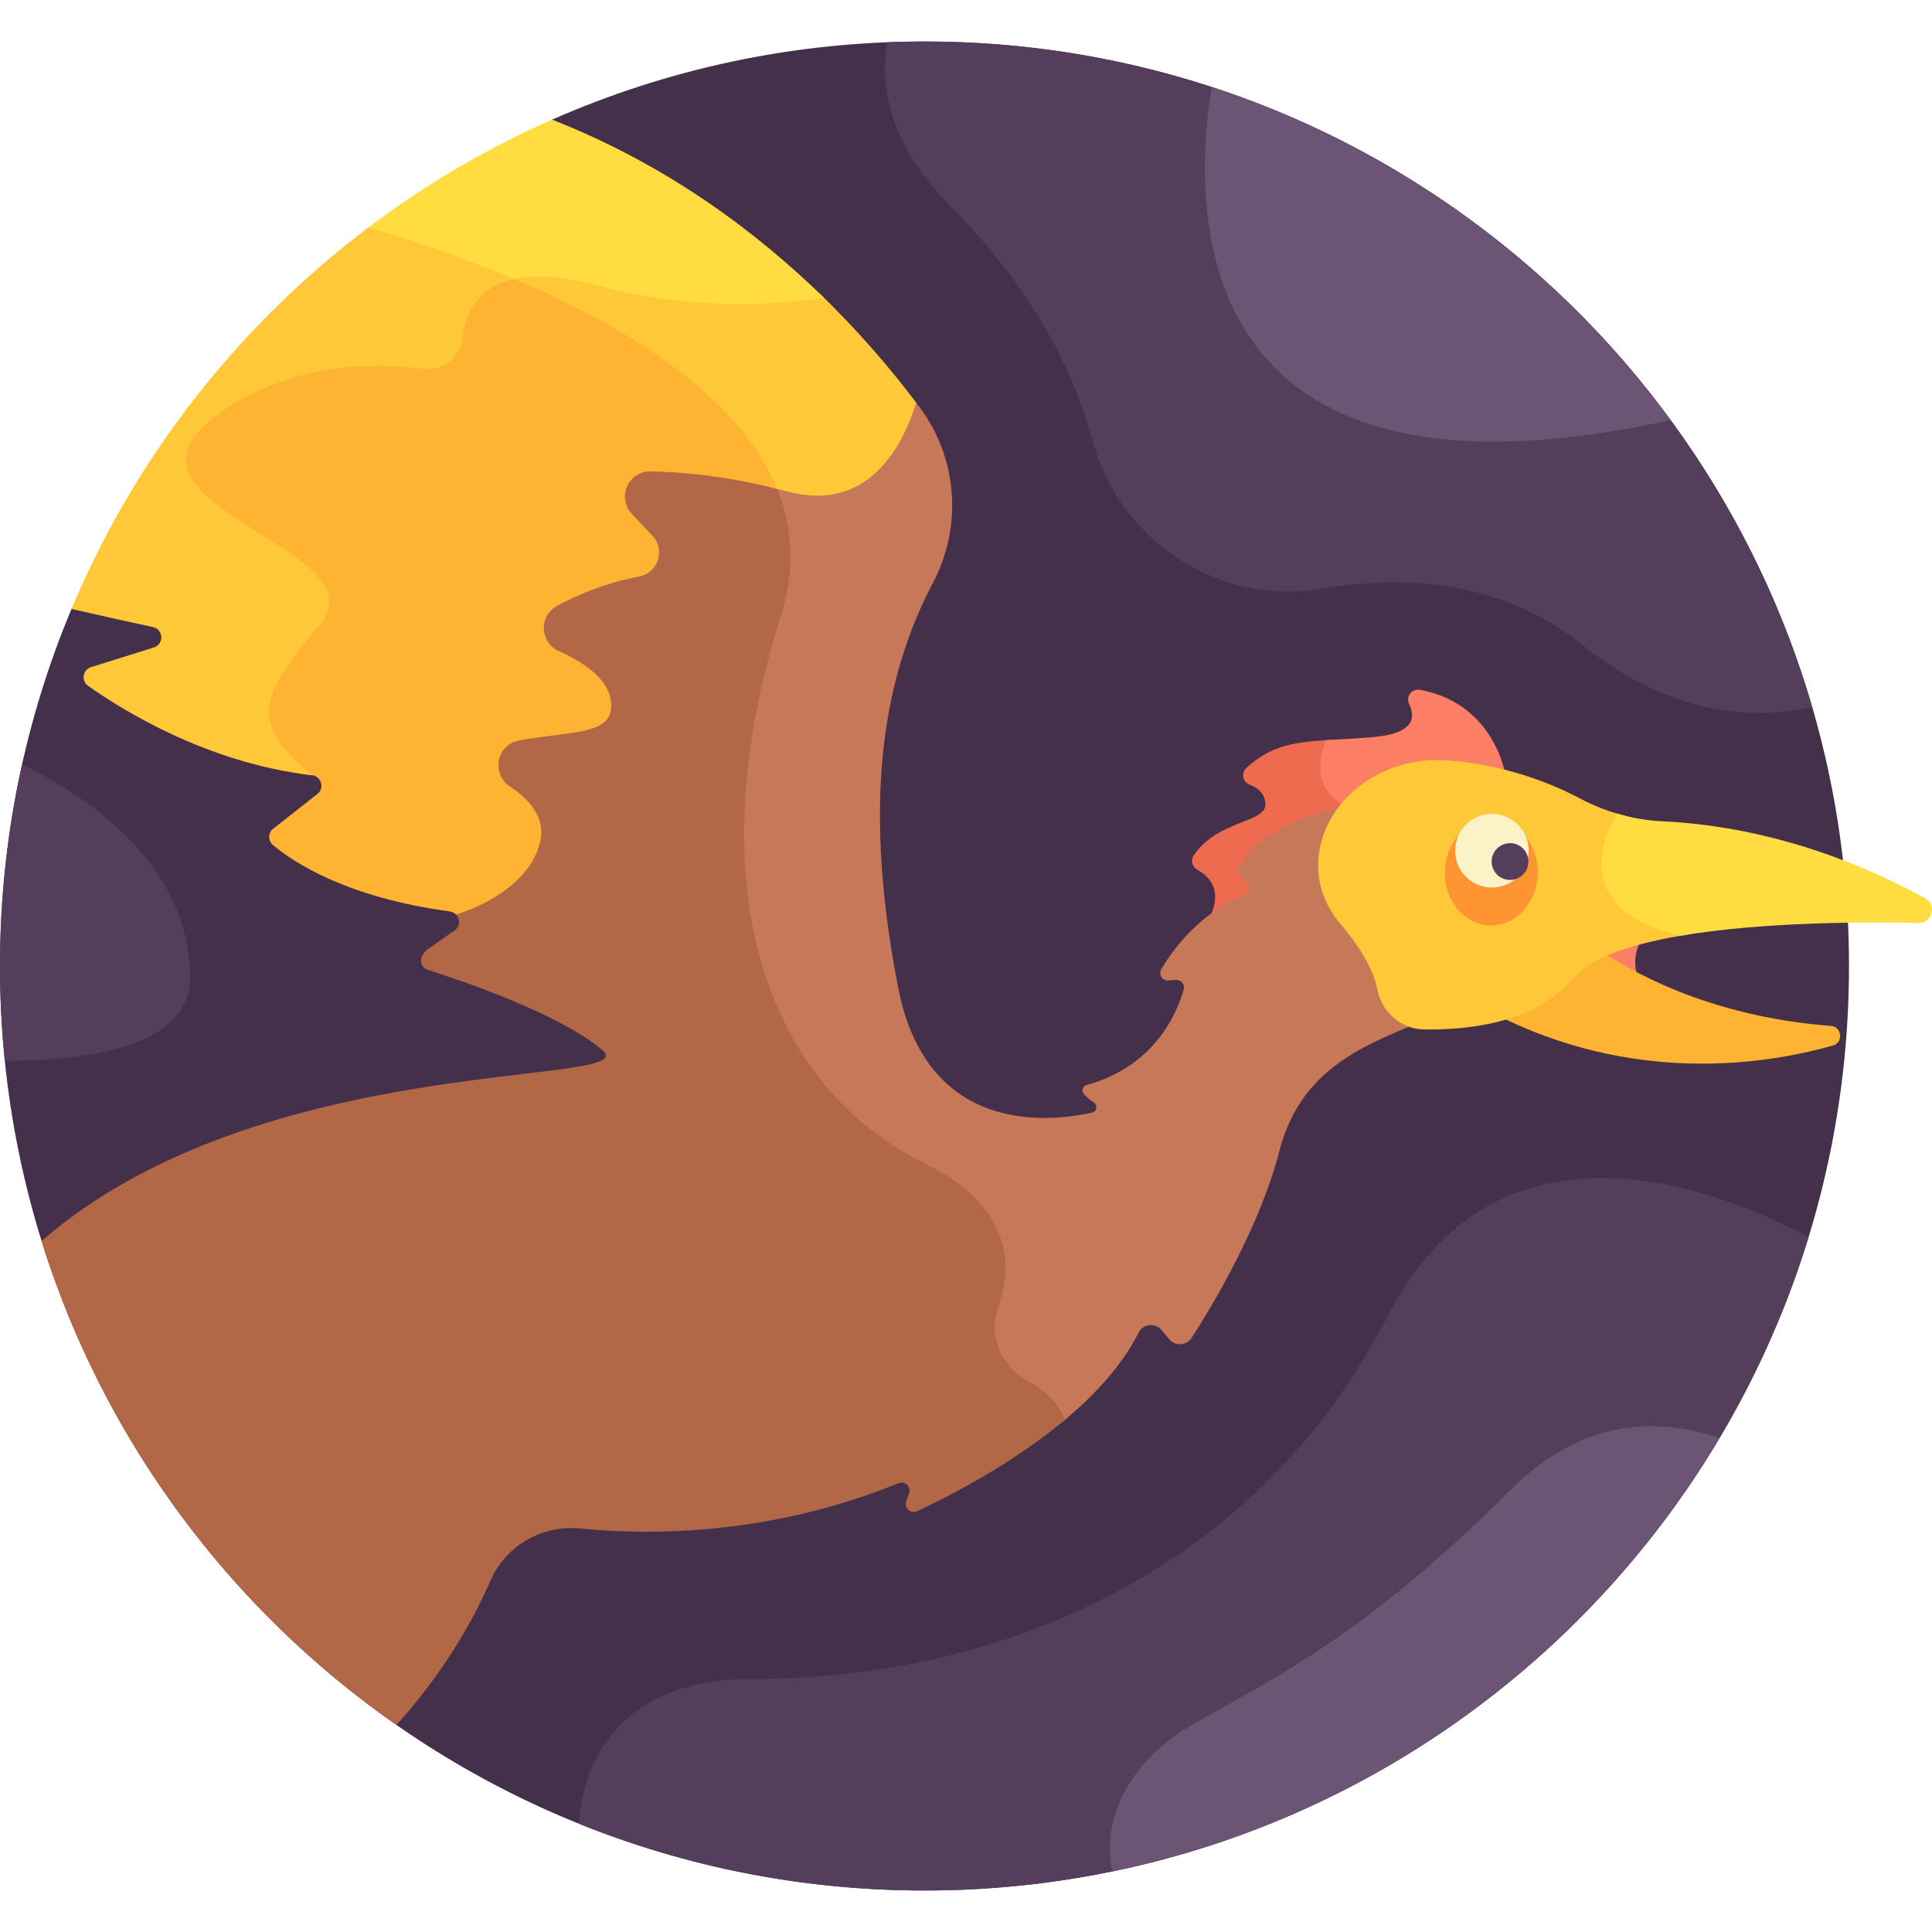 <svg id="Layer_1" enable-background="new 0 0 512 512" height="512" viewBox="0 0 512 512" width="512" xmlns="http://www.w3.org/2000/svg"><g><path d="m245.002 10.998c-35.116 0-68.497 7.403-98.692 20.709l-127.361 129.671c-12.201 29.114-18.949 61.079-18.949 94.622 0 135.311 109.691 245.002 245.002 245.002s245.002-109.691 245.002-245.002-109.691-245.002-245.002-245.002z" fill="#45304c"/><path d="m419.398 253.279c3.589 2.333 8.941 5.425 15.973 8.472-3.01-5.04-2.291-9.474-.251-13.033-5.935 1.192-11.305 2.689-15.722 4.561z" fill="#fc7e65"/><path d="m485.204 271.879c-33.22-2.553-54.222-15.206-61.503-20.341-3.378 1.583-6.084 3.423-7.886 5.563-5.169 6.142-12.487 9.589-20.045 11.458 36.884 18.877 71.676 13.684 89.966 8.518 2.848-.804 2.417-4.972-.532-5.198z" fill="#ffb332"/><path d="m360.527 214.29c-11.12-3.703-8.972-13.47-7.114-18.269-9.916.584-16.388 1.263-23.131 7.518-1.423 1.32-.979 3.705.839 4.385 1.995.746 3.996 2.186 4.236 4.964.455 5.269-12.668 4.261-19.045 13.871-.848 1.278-.362 3.006.988 3.734 3.458 1.865 8.458 6.666.358 17.19 5.591-5.644 11.232-8.583 14.511-9.946 1.303-.542 1.616-2.245.608-3.233l-1.824-1.79c-.678-.665-.782-1.715-.267-2.513 6.719-10.427 20.15-14.396 29.841-15.911z" fill="#ef6b50"/><path d="m376.284 182.809c-2.133-.386-3.794 1.807-2.844 3.755 1.68 3.448 1.467 7.815-9.405 8.753-4.856.419-8.998.591-12.671.834-1.883 4.941-3.952 14.868 7.838 18.361.503-.088 1.004-.173 1.489-.248 5.247-5.91 13.074-10.225 22.689-11.055 5.217-.45 10.905 1.156 15.461 1.519-1.353-6.254-6.744-19.054-22.557-21.919z" fill="#fc7e65"/><path d="m374.576 265.311c-1.501-4.014-4.988-9.228-12.426-15.484-12.091-10.17-10.956-26.041-1.421-36.654-9.737 1.211-24.998 4.923-32.306 16.262-.514.798-.409 1.847.268 2.512l1.824 1.79c1.007.988.694 2.691-.608 3.233-4.828 2.008-14.777 7.412-22.145 19.874-.825 1.396.247 3.144 1.862 3.005l1.696-.146c1.672-.144 2.743 1.138 2.375 2.469-1.666 6.027-7.471 20.345-25.725 25.368-1.055.29-1.444 1.594-.708 2.403.639.702 1.498 1.502 2.586 2.215 1.112.729.838 2.415-.46 2.702-11.506 2.55-43.809 5.993-51.381-33.195-7.579-39.218-7.379-75.81 9.181-107.096 7.895-14.915 6.656-33.014-3.41-46.559-.7-.942-1.437-1.909-2.182-2.881-2.363 8.122-6.858 16.77-13.434 21.154-7.974 5.318-14.266 3.522-24.869 1.036 5.341 11.177 6.12 22.989 2.277 35.178-11.089 35.168-12.82 67.603-5.005 93.797 7.274 24.384 22.412 42.826 43.775 53.333 22.193 10.916 22.481 25.672 18.816 36.128-2.872 8.188.601 17.172 8.257 21.36 4.772 2.611 7.986 6.016 9.632 10.125 8.478-6.922 16.156-15.037 20.681-24.058 1.194-2.381 4.466-2.708 6.159-.65l1.929 2.346c1.598 1.942 4.618 1.773 5.983-.339 5.596-8.653 18.053-29.358 23.289-49.654 6.108-23.676 26.011-28.792 38.639-34.747-1.357-1.325-2.45-2.956-3.149-4.827z" fill="#c67859"/><path d="m272.132 365.799c-6.989-3.824-10.198-12.031-7.562-19.549 3.935-11.221 3.486-26.63-19.568-37.969-40.665-20-61.335-71.333-38.002-145.333 4.095-12.988 2.904-24.701-1.835-35.189-7.723-1.818-17.748-4.264-32.773-4.473-7.332-.125-11.195 8.677-6.144 14.023 3.573 4.479 7.93 6.345 6.533 10.622-1.796 5.488-7.468 1.357-25.678 11.054-2.625 1.398-4.475 4.04-4.615 7.011-.166 3.512 1.795 6.654 4.958 8.062 5.607 2.498 12.393 6.659 12.88 12.303.599 6.945-9.353 5.656-23.088 8.264-7.4 1.406-9.303 11.014-2.993 15.174 5.894 3.886 8.359 8.198 7.327 12.818-1.896 8.487-11.253 15.542-23.125 18.807.25.035.493.073.745.106 2.54.342 3.36 3.601 1.258 5.068l-6.764 4.721c-2.978 2.079-2.535 5.002-.326 5.705 10.872 3.461 35.153 11.881 46.298 21.255 11.809 9.933-90.149-.237-148.638 50.589 16.342 52.533 49.898 97.471 94.058 128.252 9.923-11.068 18.587-23.762 24.914-38.27 4.034-9.249 13.665-14.784 23.706-13.791 18.832 1.862 50.503 1.81 84.422-11.999 1.707-.695 3.43.956 2.797 2.687l-.752 2.057c-.649 1.776 1.166 3.454 2.882 2.659 7.985-3.697 24.923-12.26 39.216-24.241-2.081-4.817-5.967-8.144-10.131-10.423z" fill="#b26847"/><path d="m201.323 123.553c1.059 1.832 1.976 3.684 2.782 5.552 1.457.35 2.935.719 4.445 1.126 21.657 5.824 30.745-12.201 34.246-23.517-6.675-8.859-15.266-19.008-25.901-29.229-13.974 1.906-35.275 2.823-58.187-3.424-10.173-2.773-20.006-3.485-27.126-.379 26.683 10.835 56.708 27.322 69.741 49.871z" fill="#ffc839"/><path d="m79.354 204.721-.593.179c1.295.199 2.598.382 3.916.534 2.496.286 3.412 3.427 1.437 4.979l-11.7 9.195c-1.401 1.101-1.429 3.203-.065 4.349 5.265 4.422 19.367 13.888 46.849 17.574.693.093 1.252.409 1.664.842 11.324-3.593 20.347-10.601 22.312-19.398 1.411-6.316-2.857-11.139-8.025-14.546-5.066-3.34-3.565-11.06 2.396-12.192 13.642-2.591 25.178-1.185 24.416-10.017-.539-6.25-7.299-10.745-13.846-13.661-5.082-2.263-5.392-9.363-.49-11.992 8.348-4.476 15.864-6.703 21.751-7.783 5.051-.927 7.037-7.107 3.51-10.839l-5.445-5.763c-4.049-4.285-.967-11.339 4.928-11.256 8.294.116 19.77 1.149 33.568 4.626-10.615-26.044-43.154-44.706-72.199-56.677-6.872 2.141-11.726 7.246-12.818 16.614-.489 4.2-4.309 7.193-8.519 6.644-35.037-4.566-65.014 12.838-64.715 25.862.405 17.656 48.214 27.657 35.834 42.38-16.237 19.302-18.944 27.06-4.166 40.346z" fill="#ffb332"/><path d="m431.106 216.299c-4.242-1.015-8.355-2.559-12.234-4.612-7.655-4.052-19.716-8.948-34.849-10.151-26.897-2.139-44.585 24.802-28.693 43.44 6.306 7.396 8.887 13.113 9.706 17.319 1.166 5.987 6.266 10.429 12.365 10.521 12.251.185 29.596-1.88 39.332-13.448 4.932-5.861 16.608-9.479 30.447-11.681-26.065-6.569-20.338-23.584-16.074-31.388z" fill="#ffc839"/><path d="m133.747 74.571c5.378-1.886 13.202-2.013 24.528 1.074 23.996 6.541 46.08 5.369 60.138 3.316-17.905-17.515-41.774-35.361-72.104-47.255-17.983 7.924-34.831 17.949-50.237 29.759 9.656 2.776 23.263 7.126 37.675 13.106z" fill="#ffdd40"/><path d="m84.775 165.43c17.26-20.52-61.772-31.617-26.085-56.306 19.031-13.166 40.785-13.023 53.499-11.366 5.106.665 9.765-2.966 10.36-8.081.735-6.309 3.811-13.596 13.616-15.79-14.614-6.174-28.528-10.668-38.563-13.571-34.411 25.957-61.767 60.767-78.654 101.062 8.644 1.982 16.069 3.613 21.586 4.8 2.809.605 2.987 4.545.245 5.404l-16.653 5.219c-2.209.692-2.676 3.611-.787 4.949 9.165 6.491 31.714 20.513 59.337 23.683-15.854-13.336-15.161-19.483 2.099-40.003z" fill="#ffc839"/><path d="m407.538 231.563c-.209 7.74-5.894 13.865-12.697 13.682-6.803-.184-12.149-6.607-11.94-14.347s5.893-13.865 12.697-13.682c6.803.184 12.149 6.607 11.94 14.347z" fill="#ff9433"/><path d="m405.123 225.721c-.145 5.383-4.627 9.63-10.011 9.485s-9.63-4.627-9.485-10.011 4.627-9.63 10.011-9.485 9.631 4.627 9.485 10.011z" fill="#fcf2c8"/><g fill="#543e5b"><path d="m405.05 228.453c-.073 2.692-2.314 4.815-5.005 4.742-2.692-.073-4.815-2.314-4.742-5.005.073-2.692 2.314-4.815 5.005-4.742 2.691.072 4.814 2.313 4.742 5.005z"/><path d="m245.002 10.998c-3.331 0-6.641.088-9.939.22-1.942 11.74.578 27.215 17.093 43.73 17.912 17.912 31.331 39.268 37.394 61.839 7.191 26.769 33.61 43.876 60.937 39.231 22.783-3.872 47.846-1.891 68.912 14.93 22.53 17.99 43.745 20.117 60.859 16.46-29.669-101.924-123.758-176.41-235.256-176.41z"/><path d="m5.858 202.59c-3.826 17.194-5.858 35.063-5.858 53.41 0 8.481.432 16.861 1.273 25.119 26.991-.117 49.078-5.337 49.078-22.112-.001-30.226-27.834-48.304-44.493-56.417z"/><path d="m245.002 501.002c110.303 0 203.571-72.897 234.283-173.139-27.77-14.827-83.413-33.996-111.618 21.085-32.309 63.096-96.667 96-168.667 96-30.499 0-44.246 17.347-45.558 38.356 28.289 11.405 59.188 17.698 91.56 17.698z"/></g><path d="m455.669 381.136c-15.171-5.289-35.68-6.002-55.493 13.812-38.254 38.254-62.317 49.67-84.285 62.172-15.123 8.607-24.409 23.798-21.113 38.817 68.356-14.109 126.302-56.691 160.891-114.801z" fill="#6c5475"/><path d="m442.729 111.339c-29.991-40.928-72.373-72.199-121.629-88.282-5.259 32.305-7.388 116.498 121.629 88.282z" fill="#6c5475"/><path d="m510.209 238.082c-13.742-7.625-39.063-18.999-69.815-20.444-4.048-.19-8.036-.893-11.898-2.036-4.332 7.548-11.401 25.847 16.89 32.381 20.978-3.578 47.545-3.718 63.071-3.405 3.615.073 4.913-4.742 1.752-6.496z" fill="#ffdd40"/></g></svg>